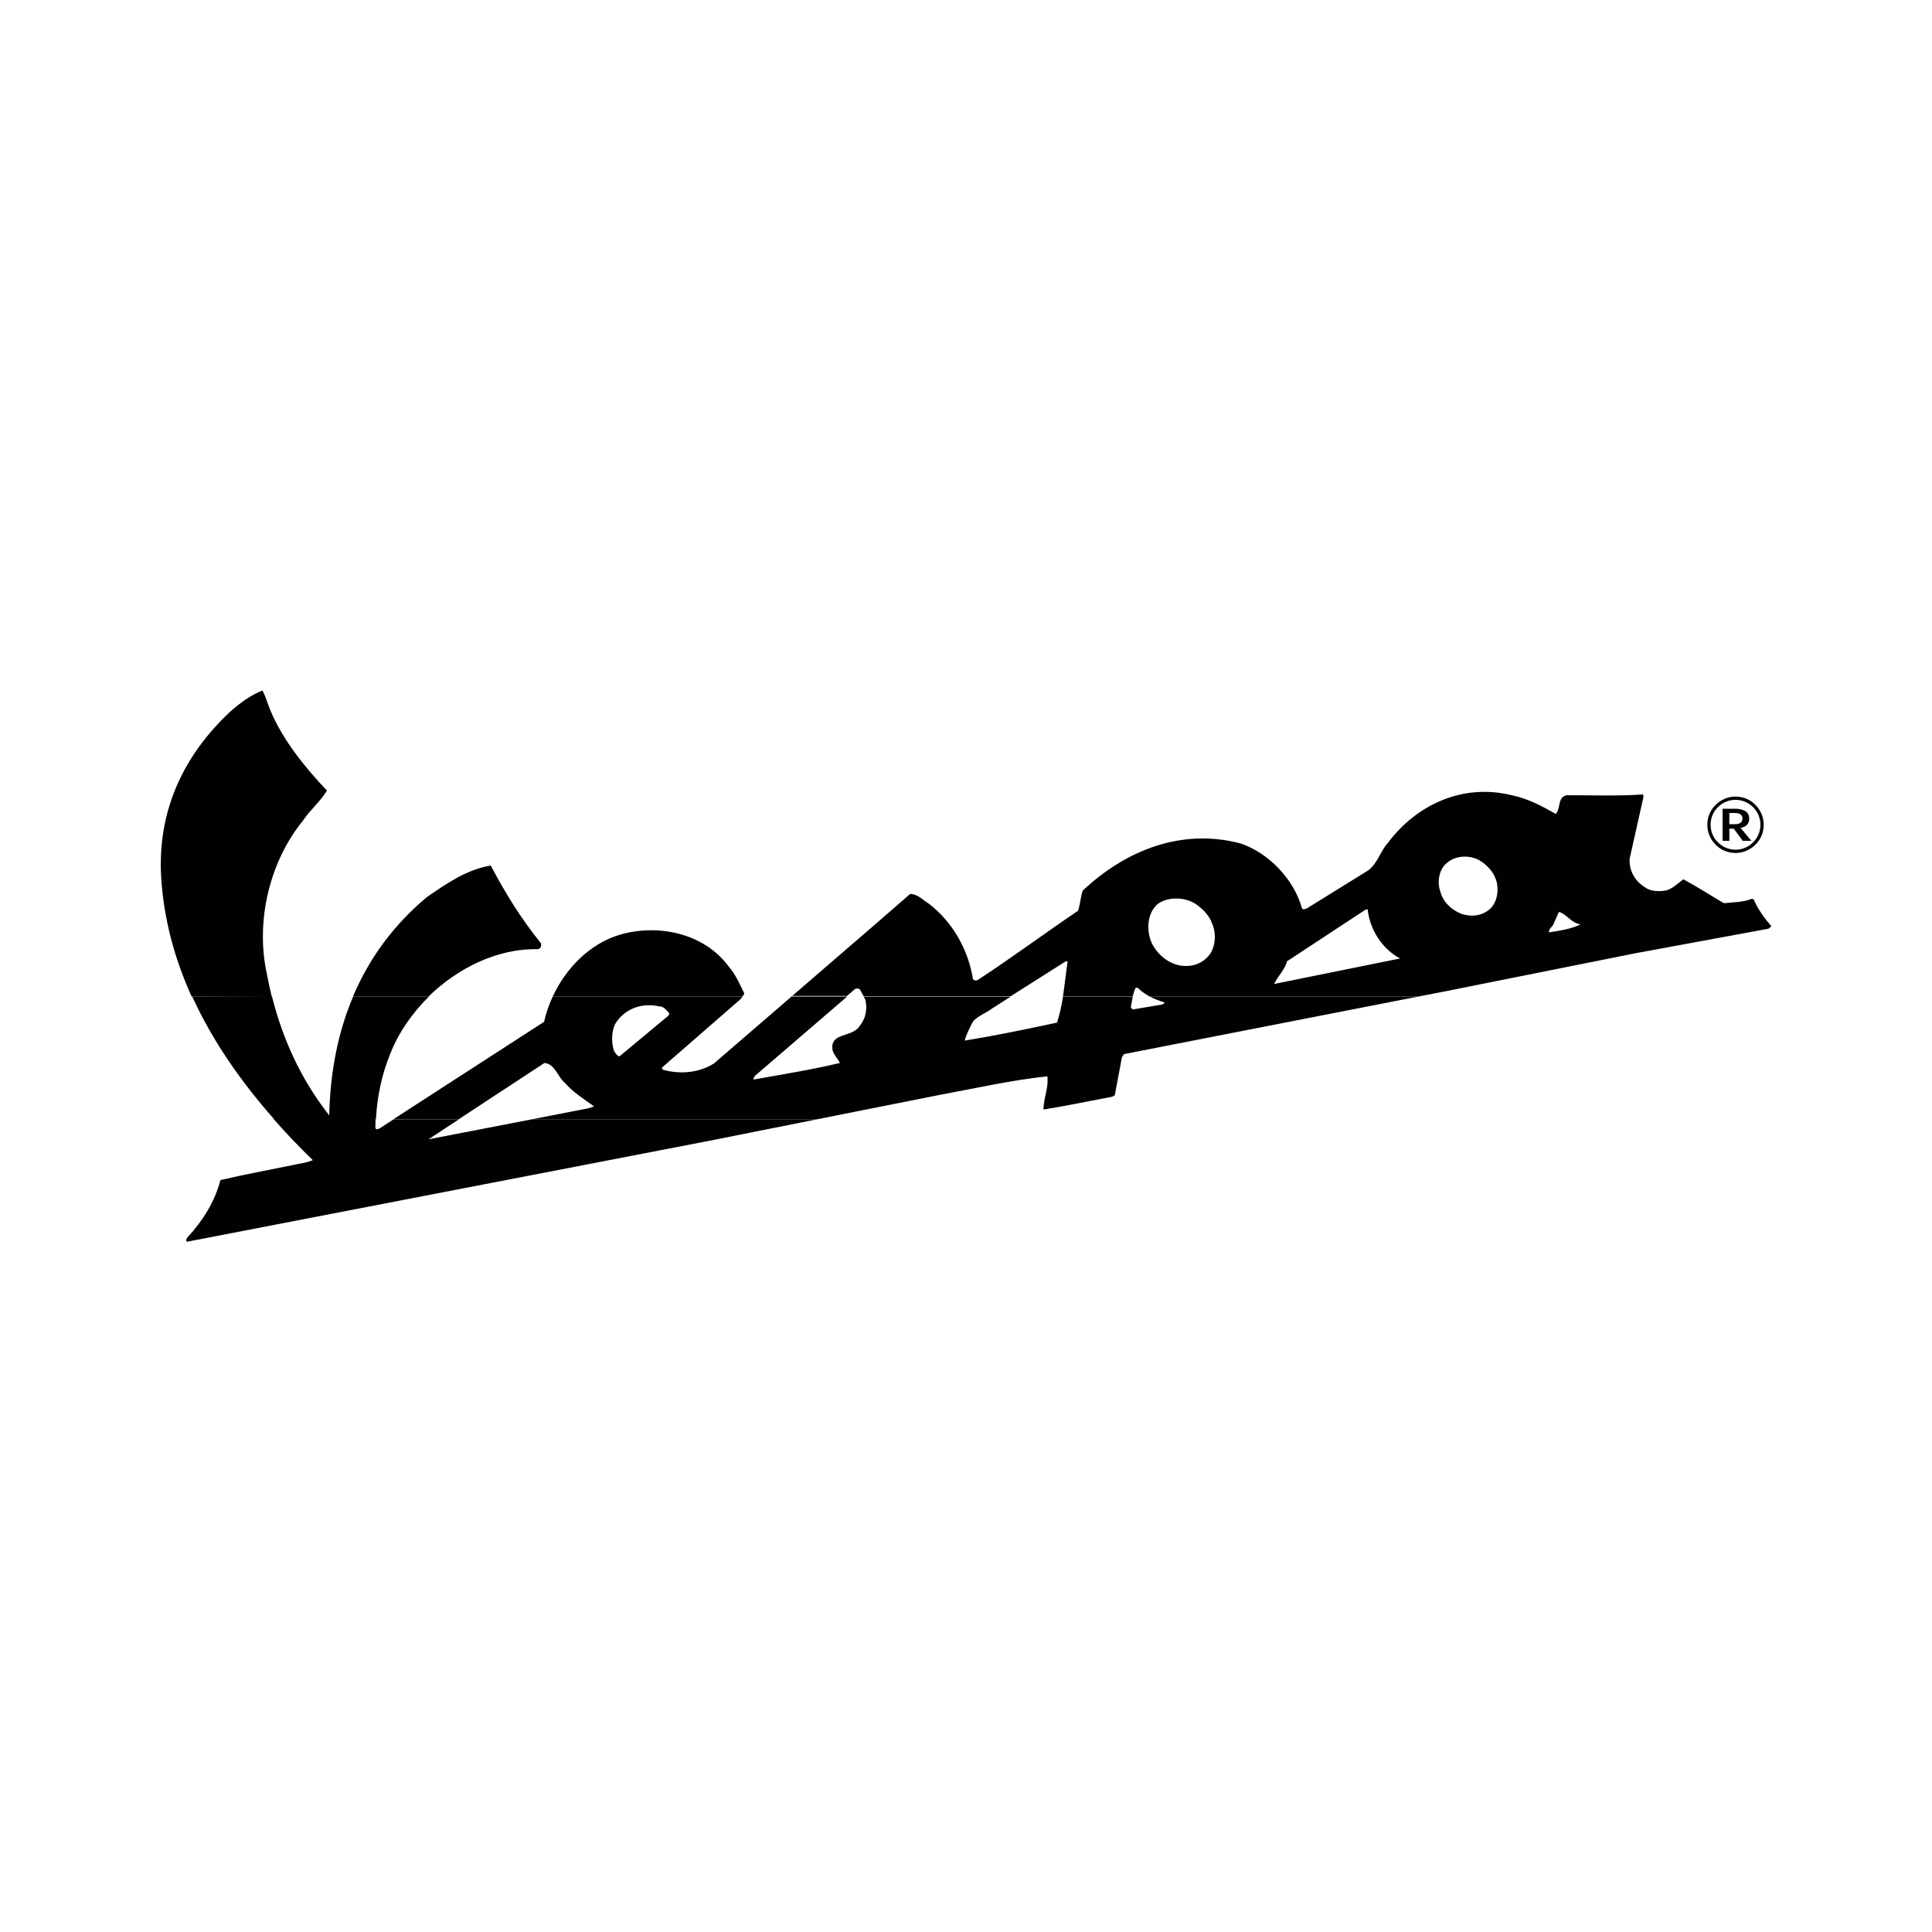 <?xml version="1.0" encoding="utf-8"?>
<!-- Generator: Adobe Illustrator 24.2.0, SVG Export Plug-In . SVG Version: 6.00 Build 0)  -->
<svg version="1.1" id="katman_1" xmlns="http://www.w3.org/2000/svg" xmlns:xlink="http://www.w3.org/1999/xlink" x="0px" y="0px"
	 viewBox="0 0 1000 1000" style="enable-background:new 0 0 1000 1000;" xml:space="preserve">
<style type="text/css">
	.st0{fill-rule:evenodd;clip-rule:evenodd;fill:#020102;}
	.st1{fill:#020102;}
</style>
<g>
	<path class="st0" d="M895.1,426.6v-5.8h2.7c3,0,4.1,1.1,4.1,2.9c0,1.8-1.3,2.9-3.7,2.9H895.1L895.1,426.6L895.1,426.6z
		 M900.9,428.5c2.6-0.4,4.5-1.9,4.5-4.8c0-4.1-3.9-5.1-7.5-5.1h-6.3v16.6h3.5v-6.3h2.3l4.6,6.3h4.5L900.9,428.5L900.9,428.5
		L900.9,428.5z"/>
	<path class="st0" d="M194.4,579.3c-0.1,1.5-0.1,3-0.1,4.5c0.4,1.3,1.6,0.4,2.3,0.2l7.2-4.7h33.8l-15.8,10.4l53.8-10.4h147.6
		l-55.7,11.1L96.9,642.7c-1.2-0.4-0.2-1.7,0.2-2.3c8-8.7,14-18.3,17-29.6c11.9-2.8,24.5-5.1,36.7-7.6c3.7-0.9,7.6-1.2,11.1-2.7
		c-7.1-6.9-13.9-14-20.3-21.3H194.4L194.4,579.3L194.4,579.3z"/>
	<path class="st0" d="M346.4,524.4l-0.3,1.2l-25.5,21.2c-1.3-0.4-2.3-1.9-2.9-3.1c-1.3-4.4-1.3-10.1,1-14.2
		c4.9-7.5,13.6-10.6,22.5-8.6C343.6,520.8,344.9,522.9,346.4,524.4L346.4,524.4L346.4,524.4z M384.3,515.8l-0.8,1.2l-40.9,35.6
		c-0.1,1.6,2,1.2,3,1.7c8.5,1.7,17.1,0.5,24-3.9l40.1-34.6h28.8L390.6,557l-0.7,1.8c15-2.7,30.1-5.1,44.8-8.6c-0.9-2-2.9-4-3.7-6.3
		c-1.9-10,10.2-6.4,14.1-13.1c3-3.5,4-8.9,2.8-13.4l-0.9-1.6h76.2l-9.7,6.2c-3.2,2.4-7,3.6-9.8,6.6c-1.7,3.2-3.5,6.7-4.4,10
		c16.1-2.6,32-5.9,47.8-9.3c1.4-4.3,2.4-8.8,3.1-13.5l36.1,0c-0.4,1.9-0.6,3.8-1,5.6l1,1.1l15.5-2.6l1.1-1c-2.7-0.8-5.3-1.8-7.8-3.1
		l139.1,0l-152.4,29.8l-1.1,1.6l-3.7,19.8l-1.5,0.7c-11.8,2.2-23.5,4.7-35.4,6.6c0.1-6.3,2.8-11.5,2-17.2c-18.8,2-36.6,6.1-54.6,9.4
		l-64.4,12.8H275.5l28.8-5.6l3.2-1c-4.9-3.7-10.6-7-14.9-12c-4.1-3.3-5.2-10-10.8-10.5l-44.2,29h-33.8l77.8-50.3
		c1-4.4,2.5-8.8,4.5-13.1L384.3,515.8L384.3,515.8L384.3,515.8z M140.8,515.8c5.5,22,14.9,42.8,29.6,61.5
		c0.5-22.1,4.4-42.8,12.4-61.5l39.2,0c-8.7,8.6-15.7,18.7-19.9,29.4c-4.4,10.6-6.9,22.1-7.5,34l-52.8,0
		c-17.4-19.7-32-40.8-42.3-63.4L140.8,515.8L140.8,515.8L140.8,515.8z"/>
	<path class="st0" d="M773.8,454c2.2,4.8,1.7,11.7-1.9,15.8c-3.9,4-9.3,4.9-14.5,3.5c-5.1-1.5-10.5-6.1-11.8-11.6
		c-1.8-4.6-1-11,2.7-14.5c4.4-4.3,11.3-4.8,16.7-2.3C768.5,446.7,772.2,450.2,773.8,454L773.8,454L773.8,454z M818.2,478.4
		c-4.7,2.4-10.7,3.3-16.4,4.2c-0.4-1.9,2-2.9,2.4-4.6l2.7-6C811.1,473.2,813.5,478.1,818.2,478.4L818.2,478.4L818.2,478.4z
		 M707.9,470.7c1,10.1,7.4,20.5,16.8,25.4l-65.2,13.2c1.9-4.2,5.6-7.3,6.6-11.7l40.3-26.5C706.9,470.9,707.3,470.5,707.9,470.7
		L707.9,470.7L707.9,470.7z M627.4,478.1c2.2,4.7,1.8,11.8-1.3,16c-3.5,4.5-8.7,6.4-14.3,5.8c-6.9-0.9-12.9-5.8-15.9-12.3
		c-2.5-6.2-2.2-14.8,3.2-19.6c5.5-4.1,14.3-3.7,19.8-0.1C622.5,470.4,626.1,474,627.4,478.1L627.4,478.1L627.4,478.1z M409.7,515.8
		l45.3-39.1l16.1-14c3.8,0,6.5,3.1,9.6,5c12.8,9.8,20.5,24.3,22.9,39c0.5,0.9,1.9,1,2.7,0.4c17.4-11.4,34.4-24,51.7-35.7
		c1.1-3.3,1.3-7,2.4-10.4c22.3-21,51.2-32.4,81.5-24.5c14.6,4.8,27.9,18.6,32,33.7c0.7,0.9,1.7,0.2,2.5,0l31.8-19.7
		c5-3.8,6.2-9.9,10.3-14.4c15.2-20.2,39.3-30.6,63.9-24.5c8.4,1.7,15.7,5.6,22.9,9.7c2.6-2.9,0.8-9,5.8-9.7
		c13.1,0,26.4,0.5,39.3-0.4l0.3,1.1l-7.2,32.2c-0.4,5.9,2.6,11.4,7.7,14.6c3.1,2.4,7.4,2.4,11.2,1.8c3.3-0.9,6.1-3.7,8.9-5.8
		c7.2,3.9,14,8.3,21,12.4c4.9-0.6,10-0.4,14.4-2.3l1,0.3c2.1,4.9,5.5,9.8,9.2,13.9l-1.5,1.3l-68.9,12.7L748.6,513l-14.4,2.8H595.1
		c-2.2-1.2-4.3-2.6-6.2-4.5l-1-0.1c-0.8,1.4-1.2,2.9-1.6,4.5l-36.1,0c0.9-6,1.5-12.1,2.4-18l-1-0.1l-28.4,18h-76.2l-2-3.6
		c-0.6-0.4-1.6-0.4-2.3-0.2l-4.3,3.7H409.7L409.7,515.8L409.7,515.8z M286.1,515.8c6.7-14.5,19-27.2,34.4-31.9
		c19.8-5.9,43.8-1.1,56.7,16.4c3.7,4.3,5.7,9.2,8.1,14l-1,1.5H286.1L286.1,515.8L286.1,515.8z M182.7,515.8
		c8.3-19.6,20.9-37,38.3-51.5c10.4-7.2,20.8-14.3,33-16.3c7.3,13.8,15.5,27.3,25.9,40.1c0.5,1.3,0.1,2.9-1.5,3.2
		c-20.7-0.5-41.3,9.6-56.6,24.5L182.7,515.8L182.7,515.8L182.7,515.8z M99.2,515.8c-8.9-19.6-14.5-40.3-15.8-62.1
		c-1.9-34.5,11.8-62.9,35.7-85.3c5.2-4.6,10.7-8.6,16.7-11c1.9,3.3,2.8,7.3,4.4,10.9c6.4,14.9,17.3,28.5,29,40.9
		c-3.2,5.5-8.6,9.9-12.2,15.3c-17.3,21.1-25,52.1-18.8,79.9c0.7,3.9,1.6,7.8,2.5,11.6L99.2,515.8L99.2,515.8L99.2,515.8z"/>
	<path class="st1" d="M883.7,426.9L883.7,426.9L883.7,426.9c0-4,1.6-7.7,4.3-10.3c2.6-2.6,6.3-4.3,10.3-4.3v0h0h0v0
		c4,0,7.7,1.6,10.3,4.3c2.6,2.6,4.3,6.3,4.3,10.3h0v0v0h0c0,4-1.6,7.7-4.3,10.3h0c-2.6,2.6-6.3,4.3-10.3,4.3v0h0h0v0
		c-4,0-7.7-1.6-10.3-4.3C885.3,434.5,883.7,430.9,883.7,426.9L883.7,426.9L883.7,426.9L883.7,426.9z M885.4,426.9L885.4,426.9
		L885.4,426.9L885.4,426.9L885.4,426.9c0,3.5,1.4,6.8,3.8,9.1c2.3,2.3,5.5,3.8,9.1,3.8v0h0h0v0c3.5,0,6.7-1.4,9.1-3.8l0,0
		c2.3-2.3,3.8-5.5,3.8-9.1h0v0v0h0c0-3.5-1.4-6.7-3.8-9.1c-2.3-2.3-5.5-3.8-9.1-3.8v0h0h0v0c-3.5,0-6.7,1.4-9.1,3.8
		C886.8,420.1,885.4,423.3,885.4,426.9L885.4,426.9z"/>
</g>
</svg>
